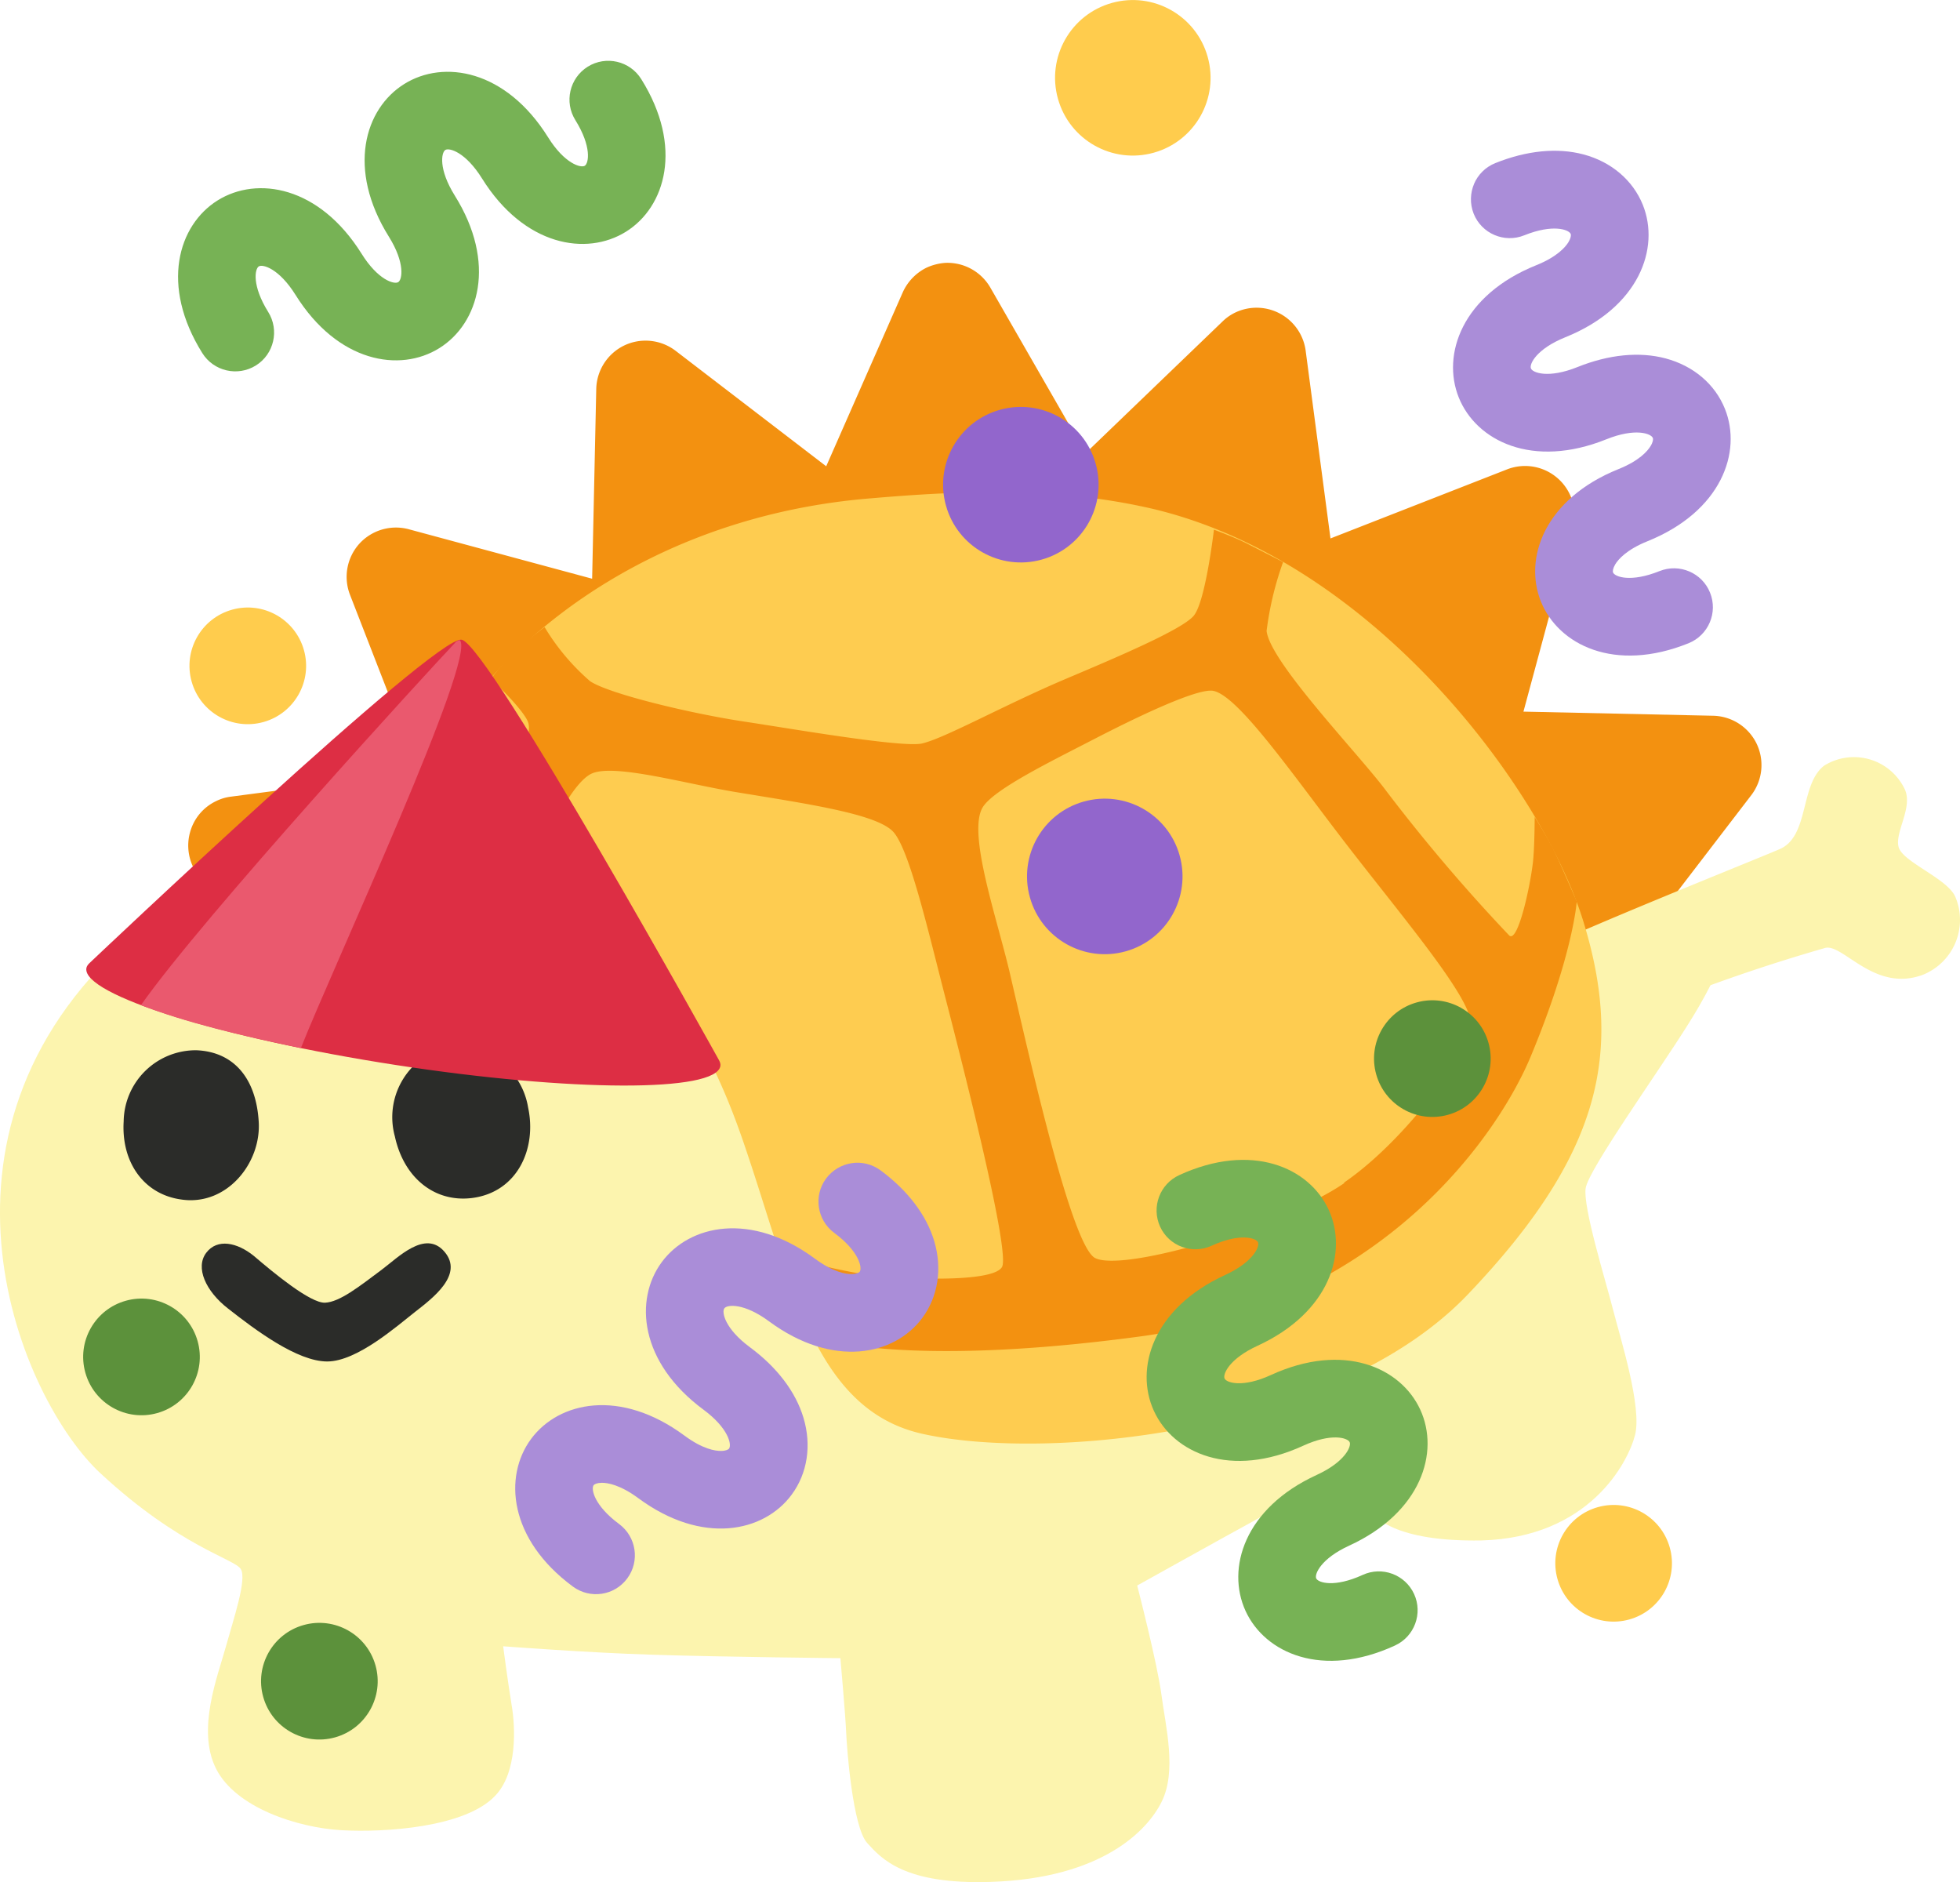 <?xml version="1.0" encoding="UTF-8" standalone="no"?>
<svg
   width="41.883mm"
   height="40.21mm"
   viewBox="0 0 118.711 113.996"
   version="1.1"
   id="svg37276"
   xmlns="http://www.w3.org/2000/svg"
   xmlns:svg="http://www.w3.org/2000/svg">
  <defs
     id="defs37252">
    <style
       id="style37250">
      .cls-1 {
        fill: #f39110;
      }

      .cls-2 {
        fill: #fcf4ae;
      }

      .cls-3 {
        fill: #fecc50;
      }

      .cls-4 {
        fill: #2b2c29;
      }
    </style>
  </defs>
  <g
     id="Layer_2"
     data-name="Layer 2"
     transform="translate(-0.022,15.922)">
    <g
       id="grid">
      <g
         id="wl_copy"
         data-name="wl copy">
        <g
           id="sunbeams">
          <g
             id="g37270">
            <path
               class="cls-1"
               d="m 20.17,45.67 -2.46,1.41 43.74,31.8 40.36,-36.33 -2.7,-1.19 7,-9.13 a 3,3 0 0 0 0.32,-3.1 3,3 0 0 0 -2.62,-1.7 l -11.51,-0.25 3,-11.12 a 3,3 0 0 0 -4,-3.55 L 80.61,16.69 79.1,5.27 A 3,3 0 0 0 74.86,3 2.86,2.86 0 0 0 74.09,3.53 l -8.32,8 L 60,1.49 A 3,3 0 0 0 57.27,0 3.3,3.3 0 0 0 56.14,0.29 3.07,3.07 0 0 0 54.7,1.78 l -4.64,10.54 -9.13,-7 A 3,3 0 0 0 37.83,5 3,3 0 0 0 36.13,7.62 l -0.25,11.51 -11.12,-3 a 3,3 0 0 0 -3,0.9 3,3 0 0 0 -0.55,3.07 L 25.38,30.83 14,32.33 a 2.76,2.76 0 0 0 -0.9,0.27 2.94,2.94 0 0 0 -1.52,1.7 3,3 0 0 0 0.65,3.05 z"
               id="path37254" />
            <path
               class="cls-2"
               d="m 110.52,30.45 c -1.48,1.13 -0.89,4.26 -2.68,5.05 -1.13,0.5 -10.83,4.36 -14.73,6.2 -3.9,1.84 -7.67,4.12 -8.65,4.62 -0.58,0.29 -2.92,-2.29 -4.62,-1.54 A 3.17,3.17 0 0 0 78,49.11 c 0.48,1.11 2,1.26 2.11,2 0.11,0.74 -0.25,2.28 0.24,3.39 A 3.19,3.19 0 0 0 85,55.84 c 1.7,-1.08 1.38,-3.81 2,-4.6 0.83,-1.07 5.65,-2.88 11.6,-5.51 a 104.81,104.81 0 0 1 11.92,-4.22 c 1.08,-0.4 3,2.74 6,1.6 a 3.58,3.58 0 0 0 1.94,-4.72 c -0.49,-1.11 -3.18,-2.1 -3.43,-3 -0.25,-0.9 0.87,-2.38 0.38,-3.49 a 3.41,3.41 0 0 0 -4.89,-1.45 z"
               id="path37256" />
            <path
               class="cls-2"
               d="m 95.19,42.71 4.27,-2.63 c 0.86,-0.54 4,-2.67 5.21,-1 0.73,1 -0.46,4 -2.42,7.08 -1.79,2.86 -6,8.74 -6.18,9.88 -0.18,1.14 1.21,5.6 1.65,7.33 0.44,1.73 1.78,5.93 1.34,7.63 -0.44,1.7 -2.8,6.2 -9.3,6.38 C 84.6,77.47 83,76 82.83,75.1 c -0.15,-0.66 -0.61,-2.86 -0.61,-2.86 0,0 -4.14,2.8 -6.1,3.87 -1.96,1.07 -7.22,4 -7.22,4 0,0 1.22,4.71 1.47,6.62 0.25,1.91 0.95,4.63 0,6.5 -0.85,1.71 -3.59,4.61 -10.32,4.83 -5.25,0.18 -6.64,-1.4 -7.51,-2.36 -0.87,-0.96 -1.23,-5.7 -1.27,-6.7 -0.04,-1 -0.35,-4.49 -0.35,-4.49 0,0 -7.13,-0.07 -11.43,-0.21 -3.9,-0.12 -9,-0.51 -9,-0.51 0,0 0.27,2.06 0.51,3.54 0.23,1.32 0.37,4.11 -1,5.52 -1.79,1.9 -6.63,2.23 -9.3,2.08 -2.67,-0.15 -6.43,-1.37 -7.61,-3.74 -1.18,-2.37 0.11,-5.59 0.62,-7.44 0.45,-1.63 1.26,-4 0.89,-4.63 C 14.23,78.49 10.94,77.8 6.1,73.32 1.26,68.84 -5.5,52.88 7.72,41.06 c 13.22,-11.82 38.91,-0.58 40.27,0.2 1.36,0.78 47.2,1.45 47.2,1.45 z"
               id="path37258" />
            <path
               class="cls-3"
               d="m 52.77,14.26 c -12.34,1 -21.37,7.53 -25.7,14.41 a 56.4,56.4 0 0 0 -3.85,7 20.56,20.56 0 0 1 8.2,1.86 C 36,39.75 41.2,42.11 45,53.12 c 2.88,8.33 4.19,16.3 10.88,17.8 7.57,1.7 25,0 33.06,-8.45 8.06,-8.45 9.42,-14.64 7,-22.55 -2.42,-7.91 -12.57,-21.75 -26,-25 -5.82,-1.37 -11.57,-1.14 -17.17,-0.66 z"
               id="path37260" />
            <path
               class="cls-1"
               d="m 94.22,35.74 c -0.41,-0.87 -1.24,-2.18 -1.24,-2.18 0,0 0,1.83 -0.11,2.79 -0.19,1.57 -0.92,4.85 -1.43,4.39 A 105.24,105.24 0 0 1 84,32 c -1.6,-2.17 -7.06,-7.81 -7.26,-9.71 a 19.37,19.37 0 0 1 1,-4.17 L 75.55,17 c -0.79,-0.4 -2,-0.84 -2,-0.84 0,0 -0.51,4.38 -1.23,5.22 -0.72,0.84 -4.63,2.5 -7.73,3.81 -3.75,1.59 -7.36,3.61 -8.73,3.92 -1.2,0.27 -8.11,-0.93 -10.72,-1.32 -3.27,-0.49 -8.22,-1.68 -9.38,-2.45 A 13.53,13.53 0 0 1 33,22.06 c 0,0 -0.77,0.57 -1.53,1.23 a 15,15 0 0 0 -1.72,1.9 c 0,0 2.13,2 2.28,2.73 0.2,1.06 -1,2.56 -2,4 -0.61,0.85 -2.27,4.4 -2.27,4.4 a 6.56,6.56 0 0 1 1.93,0.49 c 1.11,0.46 2.16,0.94 2.16,0.94 0,0 2.39,-6.23 4.08,-6.85 1.44,-0.54 5.62,0.65 8.64,1.15 4.29,0.71 8.62,1.32 9.58,2.44 0.96,1.12 2.06,5.85 3.08,9.82 1.12,4.34 4,15.62 3.48,16.51 -0.52,0.89 -5,0.76 -7.61,0.55 A 32.78,32.78 0 0 1 47.27,60 c 0,0 0.59,1.85 0.78,2.34 0.27,0.71 1.13,2.68 1.13,2.68 0,0 5.12,2 19.93,0 14.81,-2 21.75,-12.39 23.65,-17 2.55,-6.13 2.77,-9.34 2.77,-9.34 0,0 -0.9,-2.08 -1.31,-2.94 z m -12.78,20 c -3.66,2.52 -13.29,5.41 -15.08,4.54 -1.44,-0.7 -4,-12.23 -5.2,-17.37 -0.78,-3.29 -2.51,-8.27 -1.65,-9.88 0.58,-1.09 4.14,-2.82 6.77,-4.18 2.63,-1.36 6.07,-3 7.14,-2.94 1.52,0.12 5,5.24 8.39,9.61 3.39,4.37 7.19,8.87 7.3,10.48 0.11,1.61 -3.89,7.11 -7.67,9.7 z"
               id="path37262" />
            <path
               class="cls-4"
               d="m 32,51.15 c 0.54,2.49 -0.64,5.14 -3.4,5.49 -2.27,0.28 -4.13,-1.23 -4.67,-3.73 a 4.39,4.39 0 0 1 3.07,-5.4 4.4,4.4 0 0 1 5,3.64 z"
               id="path37264" />
            <path
               class="cls-4"
               d="m 15.68,52 c 0.17,2.52 -1.94,5.14 -4.69,4.73 C 8.72,56.42 7.35,54.47 7.5,52 a 4.37,4.37 0 0 1 4.4,-4.31 c 2.28,0.09 3.62,1.71 3.78,4.31 z"
               id="path37266" />
            <path
               class="cls-4"
               d="m 23.11,61 c 1,-0.74 2.66,-2.48 3.83,-1.1 1.17,1.38 -0.7,2.79 -1.79,3.64 -1.09,0.85 -3.51,3 -5.32,3 -1.81,0 -4.33,-1.89 -6,-3.2 -1.37,-1.06 -2,-2.49 -1.33,-3.38 0.67,-0.89 1.88,-0.63 2.89,0.19 1.17,1 3.42,2.87 4.31,2.83 C 20.59,62.94 21.77,62 23.11,61 Z"
               id="path37268" />
          </g>
        </g>
      </g>
    </g>
  </g>
  <g
     id="g8739"
     transform="matrix(1.275,0.046,-0.046,1.275,-18.128,6.707)">
    <path
       fill="#dd2e44"
       d="m 50.008,43.573 c 0.011,-0.09 -0.023,-0.185 -0.081,-0.281 0,0 -11.66,-19.349 -12.932,-19.5 -1.272,-0.149 -17.096,15.976 -17.096,15.976 -0.079,0.08 -0.134,0.163 -0.144,0.255 -0.149,1.263 6.504,3.08 14.857,4.061 8.355,0.981 15.247,0.753 15.396,-0.51 z"
       id="path5268"
       style="stroke-width:1.394" />
    <path
       fill="#ea596e"
       d="m 36.91,23.816 c -0.045,0.012 -0.1,0.037 -0.163,0.075 -1.276,1.439 -11.566,13.519 -14.339,17.79 2.169,0.745 4.658,1.247 7.662,1.764 1.415,-3.989 7.721,-18.905 6.84,-19.629 z"
       id="path5270"
       style="stroke-width:1.394" />
  </g>
  <g
     id="g9662"
     transform="matrix(0.963,-0.27,0.27,0.963,-14.271,43.179)">
    <path
       fill="#77b255"
       d="m 61.488,-22.623 c 1.36,4.632 -0.676,7.858 -3.388,8.649 -2.709,0.791 -6.166,-0.826 -7.522,-5.455 -0.527,-1.808 -1.4,-2.342 -1.674,-2.267 -0.279,0.083 -0.724,1.008 -0.197,2.811 1.358,4.629 -0.681,7.855 -3.392,8.647 -2.711,0.796 -6.164,-0.826 -7.519,-5.457 -0.53,-1.805 -1.404,-2.342 -1.679,-2.26 -0.272,0.081 -0.722,1.004 -0.194,2.809 0.364,1.244 -0.348,2.556 -1.594,2.92 -1.251,0.362 -2.556,-0.352 -2.922,-1.601 -1.355,-4.627 0.676,-7.855 3.392,-8.651 2.709,-0.791 6.162,0.828 7.522,5.46 0.527,1.808 1.4,2.342 1.674,2.26 0.275,-0.078 0.724,-1.001 0.197,-2.804 -1.358,-4.634 0.676,-7.858 3.392,-8.651 2.707,-0.794 6.159,0.826 7.519,5.46 0.525,1.803 1.404,2.338 1.674,2.26 0.277,-0.083 0.724,-1.004 0.199,-2.809 -0.369,-1.249 0.348,-2.554 1.594,-2.92 1.247,-0.364 2.556,0.352 2.918,1.601 z"
       id="path9165"
       style="stroke-width:2.355" />
    <circle
       fill="#5c913b"
       cx="91.614"
       cy="47.43"
       r="3.532"
       id="circle9167"
       style="stroke-width:2.355" />
    <circle
       fill="#9266cc"
       cx="76.996"
       cy="7.234"
       r="4.709"
       id="circle9169"
       style="stroke-width:2.355" />
    <circle
       fill="#9266cc"
       cx="75.487"
       cy="31.45"
       r="4.709"
       id="circle9171"
       style="stroke-width:2.355" />
    <circle
       fill="#5c913b"
       cx="11.449"
       cy="43.716"
       r="3.532"
       id="circle9173"
       style="stroke-width:2.355" />
    <circle
       fill="#5c913b"
       cx="16.522"
       cy="65.534"
       r="3.532"
       id="circle9175"
       style="stroke-width:2.355" />
    <circle
       fill="#ffcc4d"
       cx="90.179"
       cy="-14.66"
       r="4.709"
       id="circle9177"
       style="stroke-width:2.355" />
    <circle
       fill="#ffcc4d"
       cx="93.936"
       cy="79.823"
       r="3.532"
       id="circle9179"
       style="stroke-width:2.355" />
    <circle
       fill="#ffcc4d"
       cx="28.947"
       cy="5.157"
       r="3.532"
       id="circle9181"
       style="stroke-width:2.355" />
    <path
       fill="#77b255"
       d="m 79.835,81.043 c -4.767,0.758 -7.707,-1.673 -8.146,-4.463 -0.439,-2.788 1.606,-6.011 6.37,-6.764 1.86,-0.293 2.502,-1.089 2.462,-1.372 -0.047,-0.288 -0.908,-0.847 -2.763,-0.554 -4.765,0.756 -7.704,-1.677 -8.143,-4.468 -0.444,-2.791 1.605,-6.008 6.372,-6.762 1.858,-0.295 2.502,-1.094 2.455,-1.377 -0.045,-0.28 -0.903,-0.844 -2.761,-0.551 -1.28,0.202 -2.491,-0.671 -2.693,-1.954 -0.199,-1.287 0.676,-2.49 1.961,-2.694 4.762,-0.754 7.705,1.673 8.148,4.468 0.439,2.788 -1.607,6.006 -6.375,6.764 -1.86,0.293 -2.502,1.089 -2.455,1.372 0.043,0.282 0.901,0.846 2.756,0.553 4.769,-0.755 7.707,1.673 8.148,4.468 0.442,2.786 -1.605,6.004 -6.374,6.761 -1.855,0.291 -2.498,1.095 -2.455,1.372 0.047,0.285 0.903,0.846 2.761,0.556 1.286,-0.206 2.489,0.671 2.693,1.954 0.202,1.283 -0.676,2.49 -1.96,2.69 z"
       id="path9584"
       style="stroke-width:2.355" />
    <path
       fill="#aa8dd8"
       d="m 108.345,-2.893 c 0.376,-0.469 0.932,-0.794 1.579,-0.866 2.041,-0.223 3.875,0.101 5.292,0.938 1.5,0.887 2.455,2.311 2.632,3.909 0.307,2.804 -1.886,5.925 -6.686,6.453 -1.867,0.207 -2.549,0.972 -2.515,1.256 0.029,0.285 0.863,0.885 2.73,0.681 2.041,-0.223 3.875,0.101 5.292,0.938 1.5,0.887 2.46,2.31 2.632,3.909 0.308,2.806 -1.886,5.925 -6.681,6.454 -1.36,0.15 -2.001,0.579 -2.259,0.821 -0.205,0.197 -0.268,0.358 -0.26,0.438 0.033,0.282 0.858,0.884 2.73,0.679 1.293,-0.14 2.458,0.792 2.598,2.084 0.143,1.292 -0.787,2.455 -2.084,2.598 -4.795,0.529 -7.618,-2.039 -7.926,-4.847 -0.308,-2.806 1.886,-5.925 6.686,-6.453 1.361,-0.148 1.997,-0.578 2.254,-0.82 0.208,-0.195 0.271,-0.356 0.261,-0.436 -0.029,-0.285 -0.858,-0.886 -2.73,-0.681 -4.795,0.527 -7.618,-2.039 -7.926,-4.847 -0.308,-2.806 1.886,-5.928 6.682,-6.45 1.36,-0.15 2.001,-0.581 2.259,-0.823 0.205,-0.195 0.269,-0.356 0.261,-0.436 -0.034,-0.284 -0.863,-0.885 -2.73,-0.681 -1.292,0.143 -2.458,-0.792 -2.598,-2.084 -0.066,-0.651 0.134,-1.264 0.51,-1.735 z"
       id="path9586"
       style="stroke-width:2.355" />
    <path
       fill="#aa8dd8"
       d="m 56.039,44.031 c 0.597,0.075 1.164,0.378 1.565,0.891 1.26,1.622 1.945,3.353 1.974,4.999 0.03,1.742 -0.682,3.302 -1.951,4.29 -2.227,1.731 -6.035,1.498 -9,-2.314 -1.154,-1.482 -2.163,-1.662 -2.388,-1.484 -0.228,0.174 -0.302,1.199 0.851,2.682 1.26,1.622 1.945,3.353 1.974,4.999 0.03,1.742 -0.679,3.306 -1.951,4.29 -2.229,1.732 -6.035,1.498 -8.998,-2.309 -0.841,-1.08 -1.542,-1.402 -1.883,-1.494 -0.275,-0.071 -0.446,-0.041 -0.51,0.008 -0.223,0.176 -0.303,1.194 0.852,2.68 0.797,1.028 0.614,2.508 -0.414,3.305 -1.026,0.799 -2.503,0.615 -3.305,-0.414 -2.963,-3.807 -2.255,-7.557 -0.024,-9.291 2.229,-1.732 6.035,-1.498 9,2.314 0.839,1.082 1.538,1.398 1.88,1.491 0.275,0.075 0.446,0.044 0.508,-0.006 0.228,-0.174 0.305,-1.195 -0.851,-2.682 -2.961,-3.808 -2.255,-7.557 -0.024,-9.291 2.229,-1.732 6.037,-1.5 8.995,2.312 0.841,1.08 1.543,1.4 1.885,1.492 0.274,0.073 0.444,0.042 0.508,-0.006 0.224,-0.178 0.302,-1.199 -0.85,-2.682 -0.799,-1.026 -0.614,-2.508 0.414,-3.305 0.52,-0.398 1.147,-0.548 1.745,-0.475 z"
       id="path12881"
       style="stroke-width:2.355" />
  </g>
</svg>
